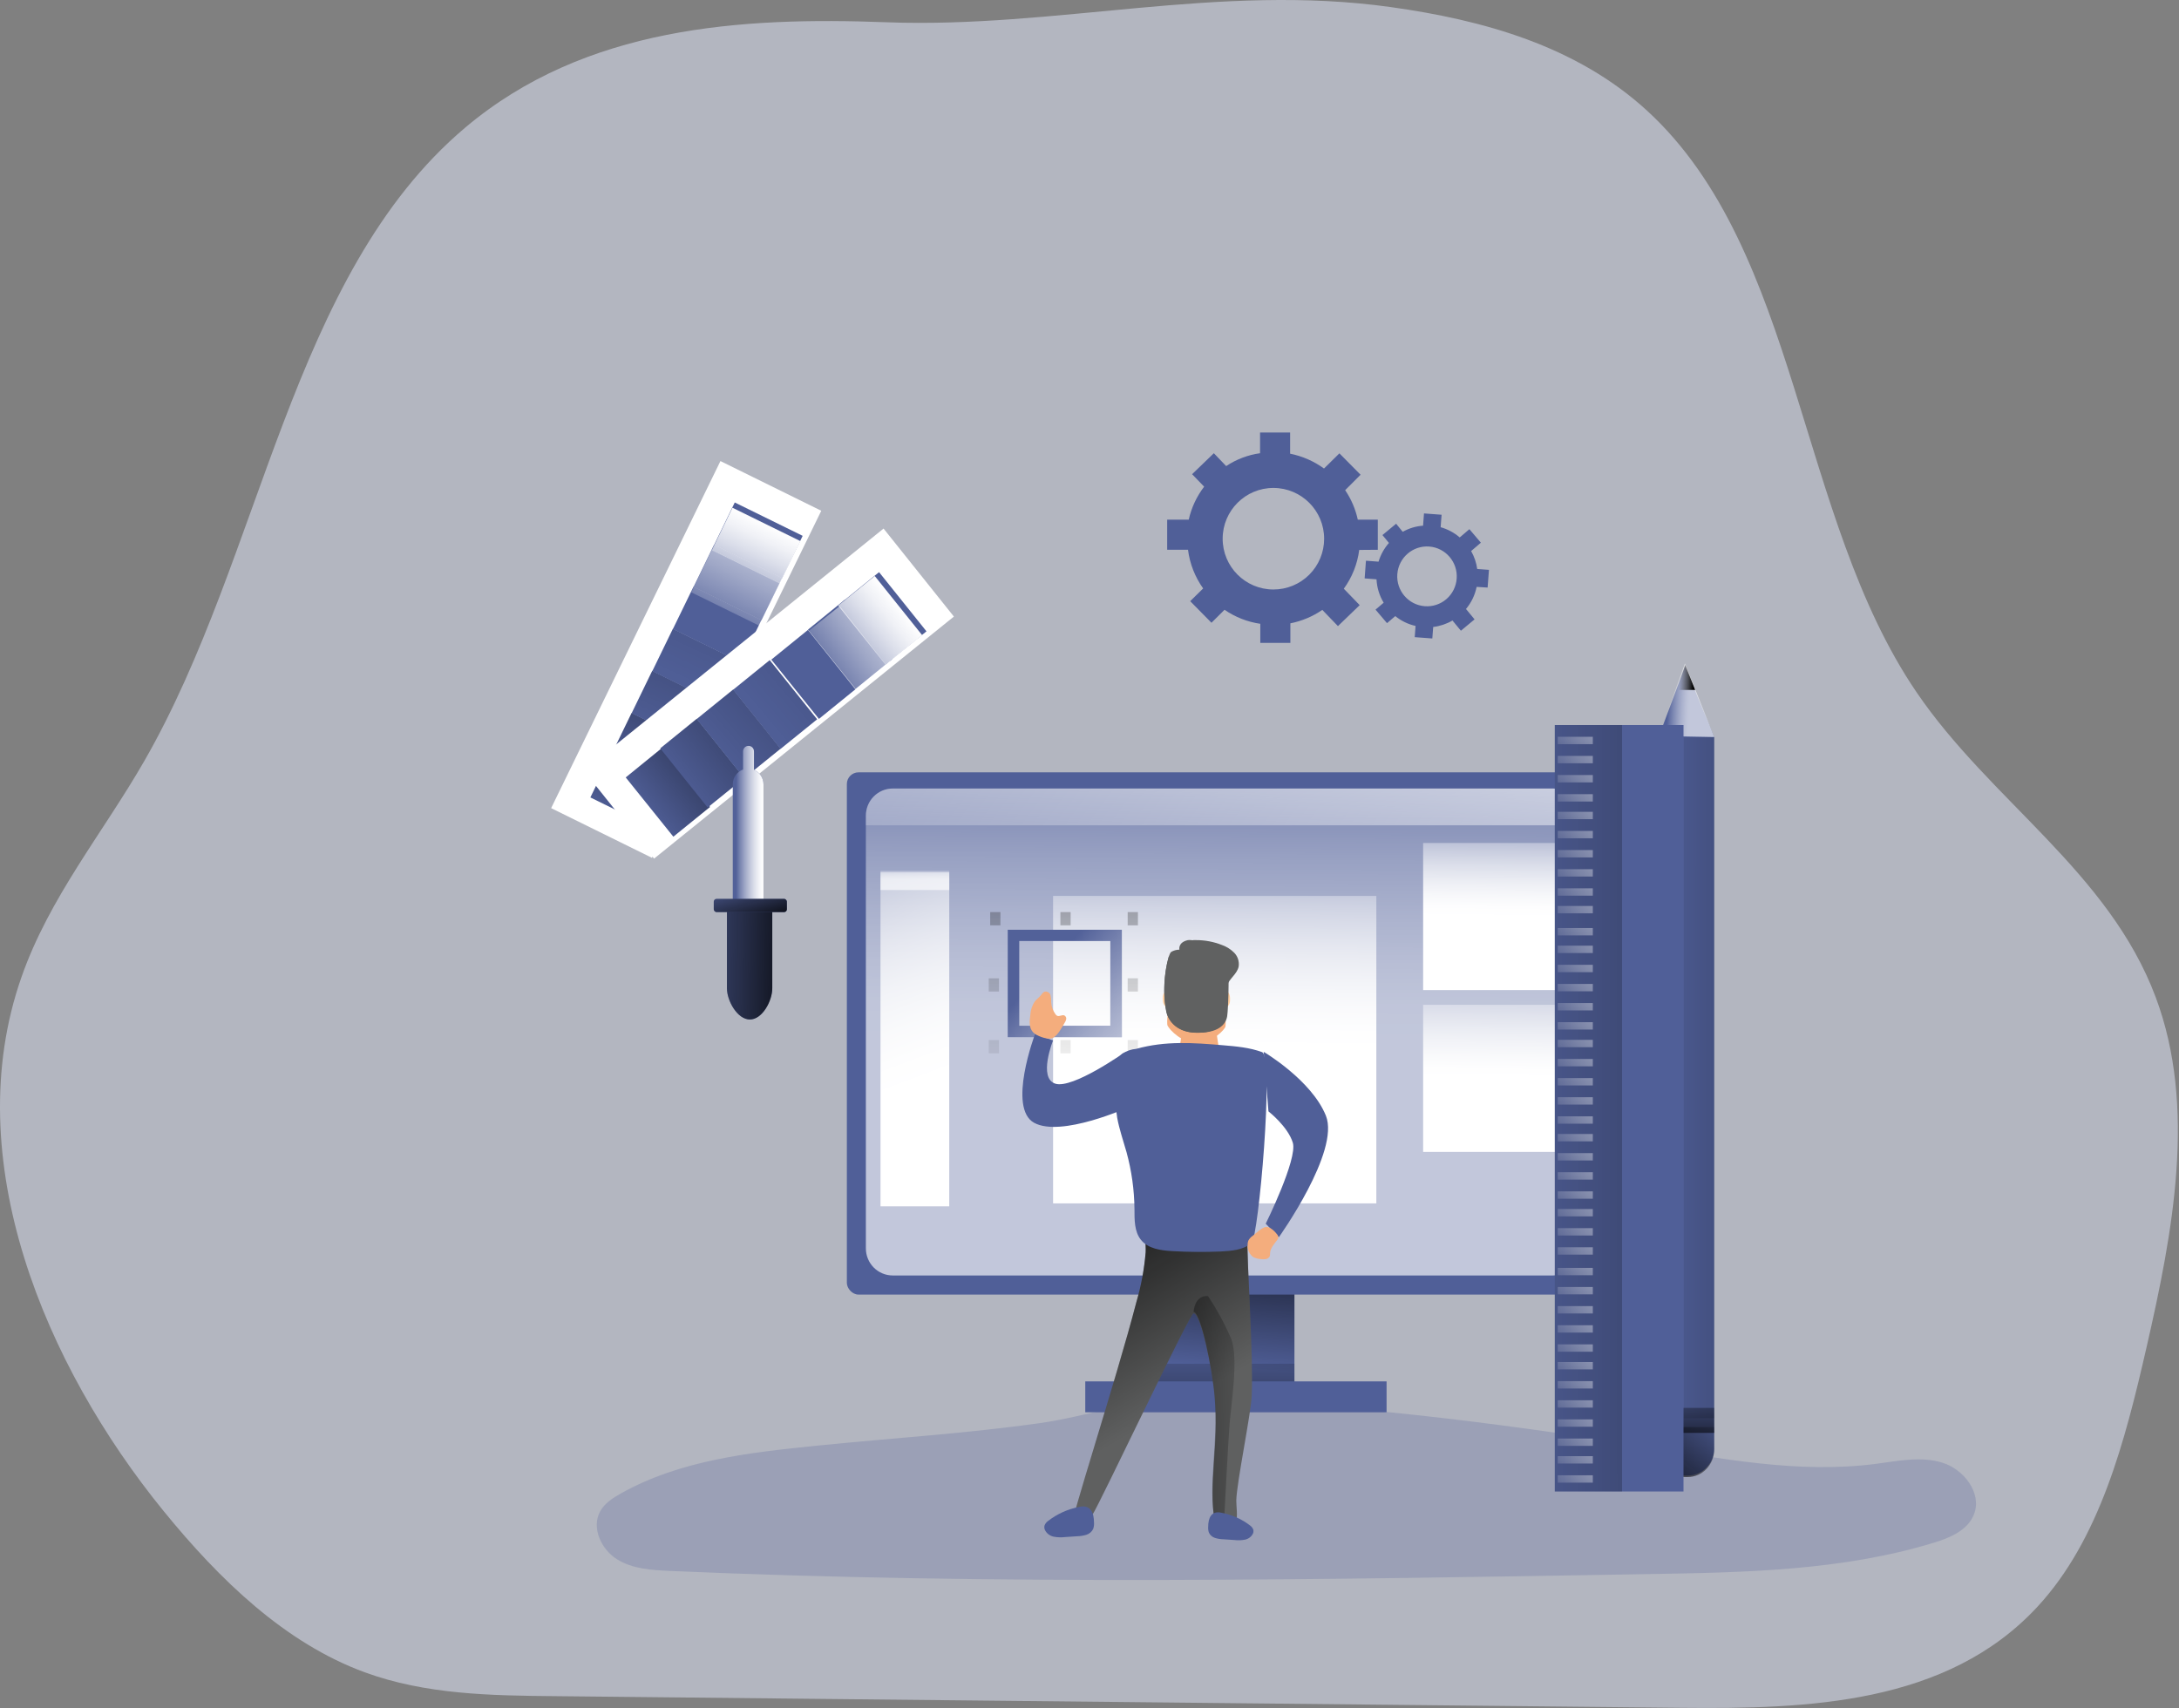 <svg width="1751" height="1373" viewBox="0 0 1751 1373" fill="none" xmlns="http://www.w3.org/2000/svg">
<rect x="0" y="0" width="1751" height="1373" fill="#808080" stroke="none"/>
<path opacity="0.5" d="M373.902 102.507C233.032 221.365 211.202 446.117 115.795 611.924C82.584 669.62 39.669 721.255 17.279 785.26C-34.124 931.762 36.622 1097.94 131.313 1214.3C176.466 1269.81 229.207 1320.67 293.019 1344.06C342.09 1362.06 394.706 1362.81 446.359 1363.27L1351.29 1372.64C1452.32 1373.68 1564.58 1369.96 1637.23 1291.43C1687.29 1237.36 1707.63 1158.39 1724.89 1083.01C1746.1 990.395 1765.32 889.811 1732.32 801.597C1694.63 700.669 1599.32 643.474 1540.11 556.385C1444.02 415.286 1446.23 201.873 1323.86 89.231C1266.73 36.659 1191.35 16.043 1117.9 5.734C979.427 -13.726 848.259 23.009 712.271 17.886C596.03 13.512 470.335 21.134 373.902 102.507Z" fill="#E7ECFF"/>
<path opacity="0.24" d="M657.483 1161.84C602.927 1167.36 546.698 1173.44 498.691 1200.45C492.265 1204.07 485.741 1208.34 482.196 1214.87C475.081 1227.99 483.156 1245.28 495.687 1253.17C508.218 1261.07 523.679 1261.97 538.426 1262.62C801.011 1274.14 1063.99 1269.62 1326.8 1265.12C1403.12 1263.82 1480.64 1262.32 1553.78 1240C1566.93 1236.01 1581.38 1230.01 1586.33 1216.94C1592.8 1199.85 1578.03 1180.91 1560.8 1175.59C1543.57 1170.26 1525.18 1174.24 1507.35 1176.56C1445.46 1184.63 1383.03 1172.29 1321.41 1162.42C1200.77 1143.13 1075.61 1127.43 953.427 1124.51C911.771 1123.54 876.197 1138.08 835.428 1143.83C776.564 1152.17 716.667 1155.84 657.483 1161.84Z" fill="#505F98"/>
<path d="M442.887 649.524L578.931 370.574L659.957 410.518L523.913 689.467L442.887 649.524Z" fill="white"/>
<path d="M474.417 640.926L490.993 606.832L545.567 633.652L528.99 667.746L474.417 640.926Z" fill="#505F98"/>
<path d="M474.417 640.926L490.993 606.832L545.567 633.652L528.99 667.746L474.417 640.926Z" fill="url(#paint0_linear_59_1029)"/>
<path d="M490.996 607.098L507.572 573.004L562.146 599.823L545.569 633.918L490.996 607.098Z" fill="#505F98"/>
<path d="M490.996 607.098L507.572 573.004L562.146 599.823L545.569 633.918L490.996 607.098Z" fill="url(#paint1_linear_59_1029)"/>
<path d="M507.553 573.259L524.129 539.164L578.703 565.984L562.126 600.078L507.553 573.259Z" fill="#505F98"/>
<path d="M507.553 573.259L524.129 539.164L578.703 565.984L562.126 600.078L507.553 573.259Z" fill="url(#paint2_linear_59_1029)"/>
<path d="M524.156 539.456L540.733 505.361L595.306 532.181L578.73 566.275L524.156 539.456Z" fill="#505F98"/>
<path d="M524.156 539.456L540.733 505.361L595.306 532.181L578.73 566.275L524.156 539.456Z" fill="url(#paint3_linear_59_1029)"/>
<path d="M540.724 505.594L557.301 471.499L611.874 498.319L595.297 532.413L540.724 505.594Z" fill="#505F98"/>
<path d="M557.303 471.791L573.88 437.696L628.453 464.516L611.876 498.61L557.303 471.791Z" fill="#505F98"/>
<path d="M573.86 437.951L590.437 403.857L645.01 430.676L628.433 464.771L573.86 437.951Z" fill="#505F98"/>
<path d="M555.438 476.033L572.015 441.938L626.588 468.758L610.011 502.852L555.438 476.033Z" fill="url(#paint4_linear_59_1029)"/>
<path d="M572.028 442.182L588.604 408.087L643.178 434.907L626.601 469.001L572.028 442.182Z" fill="url(#paint5_linear_59_1029)"/>
<rect x="924.992" y="1025.14" width="115.183" height="96.957" fill="#505F98"/>
<rect x="924.992" y="1025.14" width="115.183" height="96.957" fill="url(#paint6_linear_59_1029)"/>
<rect x="680.521" y="620.76" width="608.826" height="419.752" rx="9.37" fill="#505F98"/>
<path opacity="0.65" d="M1269.37 655.568V1003.34C1269.39 1009.11 1267.13 1014.65 1263.09 1018.74C1259.05 1022.83 1253.56 1025.14 1247.83 1025.14H717.338C711.613 1025.13 706.128 1022.82 702.089 1018.74C698.05 1014.65 695.788 1009.11 695.801 1003.34V655.568C695.788 649.799 698.05 644.261 702.089 640.173C706.128 636.084 711.613 633.78 717.338 633.767H1247.83C1253.56 633.774 1259.05 636.076 1263.09 640.166C1267.13 644.256 1269.39 649.797 1269.37 655.568V655.568Z" fill="url(#paint7_linear_59_1029)"/>
<rect x="872.102" y="1110.27" width="242.12" height="24.83" fill="#505F98"/>
<rect x="924.992" y="1096.09" width="115.183" height="14.189" fill="url(#paint8_linear_59_1029)"/>
<path fill-rule="evenodd" clip-rule="evenodd" d="M1107.17 417.673V441.881L1092.24 442.004C1090.79 453.268 1086.53 463.986 1079.86 473.175L1092.61 486.381L1075.14 503.23L1062.59 490.197C1054.85 495.499 1046.11 499.175 1036.92 501V516.709H1012.75V501.372C1002.44 499.871 992.603 496.014 984.014 490.098L973.518 500.529L956.413 483.185L966.834 472.952C960.273 463.761 956.089 453.086 954.655 441.881H937.921V417.673H955.249C957.397 408.039 961.621 398.991 967.626 391.16L957.947 381.125L975.424 364.277L985.326 374.609C993.513 369.163 1002.82 365.631 1012.56 364.277V347.626H1036.72V364.648C1046.55 366.609 1055.84 370.675 1063.95 376.566L1076.32 364.376L1093.33 381.571L1080.95 393.96C1085.81 401.15 1089.25 409.197 1091.1 417.673H1107.17ZM982.504 432.936C982.477 455.474 1000.71 473.767 1023.23 473.794C1034.05 473.827 1044.43 469.546 1052.09 461.898C1059.75 454.25 1064.05 443.864 1064.05 433.035C1064.07 410.497 1045.84 392.204 1023.32 392.176C1000.81 392.149 982.532 410.397 982.504 432.936Z" fill="#505F98"/>
<path fill-rule="evenodd" clip-rule="evenodd" d="M1196.5 458.008L1195.42 472.246L1186.59 471.704C1185.27 478.252 1182.33 484.36 1178.04 489.465L1184.93 497.816L1173.95 506.93L1167.18 498.727C1162.42 501.492 1157.15 503.26 1151.69 503.925L1150.98 513.162L1136.84 512.103L1137.52 503.087C1131.55 501.745 1125.97 499.04 1121.2 495.18L1114.58 500.846L1105.34 489.982L1111.89 484.415C1108.45 478.726 1106.47 472.268 1106.13 465.62L1096.59 464.881L1097.65 450.667L1107.77 451.431C1109.44 445.866 1112.29 440.732 1116.13 436.38L1110.91 430.049L1121.89 420.935L1127.2 427.438C1132.22 424.595 1137.81 422.911 1143.55 422.512L1144.29 412.658L1158.43 413.717L1157.67 423.743C1163.32 425.326 1168.55 428.125 1173.01 431.946L1180.78 425.32L1190 436.183L1182.16 442.908C1184.7 447.348 1186.37 452.242 1187.06 457.318L1196.5 458.008ZM1122.86 461.424C1121.85 474.658 1131.71 486.207 1144.88 487.223C1151.21 487.726 1157.49 485.668 1162.31 481.507C1167.13 477.345 1170.1 471.424 1170.56 465.053C1171.55 451.818 1161.68 440.28 1148.51 439.278C1135.35 438.276 1123.86 448.189 1122.86 461.424Z" fill="#505F98"/>
<path d="M1377.5 592.343V1164.45C1377.46 1176.31 1368.01 1185.91 1356.34 1185.95H1353.9C1342.25 1185.89 1332.83 1176.29 1332.83 1164.45V592.343L1354.07 535.628L1377.5 592.343Z" fill="#505F98"/>
<rect x="1352.82" y="592.383" width="24.682" height="547.452" fill="url(#paint9_linear_59_1029)"/>
<path opacity="0.65" d="M1377.5 592.383L1332.83 591.518L1346.6 553.605L1353.98 533.263L1362.08 553.605L1377.5 592.383V592.383Z" fill="url(#paint10_linear_59_1029)"/>
<path d="M1362.22 554.546H1346.94L1354.22 534.445L1362.22 554.546V554.546Z" fill="url(#paint11_linear_59_1029)"/>
<rect x="1330.48" y="1131.56" width="47.014" height="20.101" fill="url(#paint12_linear_59_1029)"/>
<path d="M1377.5 1146.93V1165.11C1377.46 1177.26 1368.01 1187.09 1356.34 1187.13H1353.9C1342.25 1187.07 1332.83 1177.23 1332.83 1165.11V1146.93H1377.5Z" fill="url(#paint13_linear_59_1029)"/>
<path d="M1269.37 655.657V663.327H695.801V655.657C695.788 649.865 698.05 644.304 702.089 640.199C706.129 636.094 711.615 633.78 717.34 633.767H1247.83C1253.55 633.774 1259.04 636.085 1263.09 640.192C1267.13 644.298 1269.39 649.863 1269.37 655.657V655.657Z" fill="url(#paint14_linear_59_1029)"/>
<rect x="707.554" y="701.164" width="55.241" height="268.405" fill="url(#paint15_linear_59_1029)"/>
<rect x="846.244" y="720.082" width="259.75" height="247.122" fill="url(#paint16_linear_59_1029)"/>
<rect x="906.187" y="835.958" width="8.227" height="10.642" fill="url(#paint17_linear_59_1029)"/>
<rect x="906.187" y="786.297" width="8.227" height="10.642" fill="url(#paint18_linear_59_1029)"/>
<rect x="794.529" y="835.958" width="8.227" height="10.642" fill="url(#paint19_linear_59_1029)"/>
<rect x="794.529" y="786.297" width="8.227" height="10.642" fill="url(#paint20_linear_59_1029)"/>
<rect x="906.187" y="733.088" width="8.227" height="10.642" fill="url(#paint21_linear_59_1029)"/>
<rect x="795.705" y="733.088" width="8.227" height="10.642" fill="url(#paint22_linear_59_1029)"/>
<rect x="852.121" y="733.088" width="8.227" height="10.642" fill="url(#paint23_linear_59_1029)"/>
<rect x="852.121" y="835.958" width="8.227" height="10.642" fill="url(#paint24_linear_59_1029)"/>
<path fill-rule="evenodd" clip-rule="evenodd" d="M809.809 833.593H901.485V747.277H809.809V833.593ZM892.251 824.467H819.043V756.33H892.251V824.467Z" fill="#505F98"/>
<path fill-rule="evenodd" clip-rule="evenodd" d="M809.809 833.593H901.485V747.277H809.809V833.593ZM892.251 824.467H819.043V756.33H892.251V824.467Z" fill="url(#paint25_linear_59_1029)"/>
<rect x="1143.6" y="677.516" width="117.534" height="118.24" fill="url(#paint26_linear_59_1029)"/>
<rect x="1143.6" y="807.58" width="117.534" height="118.24" fill="url(#paint27_linear_59_1029)"/>
<rect opacity="0.65" x="707.554" y="699.981" width="55.241" height="15.371" fill="url(#paint28_linear_59_1029)"/>
<path d="M469.083 619.373L710.012 424.828L766.521 495.565L525.593 690.11L469.083 619.373Z" fill="white"/>
<path d="M502.82 624.845L532.262 600.937L570.531 648.572L541.089 672.481L502.82 624.845Z" fill="#505F98"/>
<path d="M502.82 624.845L532.262 600.937L570.531 648.572L541.089 672.481L502.82 624.845Z" fill="url(#paint29_linear_59_1029)"/>
<path d="M530.56 601.474L559.96 577.674L598.056 625.242L568.655 649.042L530.56 601.474Z" fill="#505F98"/>
<path d="M530.56 601.474L559.96 577.674L598.056 625.242L568.655 649.042L530.56 601.474Z" fill="url(#paint30_linear_59_1029)"/>
<path d="M559.857 577.912L589.258 554.112L627.353 601.68L597.953 625.48L559.857 577.912Z" fill="#505F98"/>
<path d="M559.857 577.912L589.258 554.112L627.353 601.68L597.953 625.48L559.857 577.912Z" fill="url(#paint31_linear_59_1029)"/>
<path d="M589.135 554.365L618.536 530.565L656.631 578.133L627.231 601.933L589.135 554.365Z" fill="#505F98"/>
<path d="M589.135 554.365L618.536 530.565L656.631 578.133L627.231 601.933L589.135 554.365Z" fill="url(#paint32_linear_59_1029)"/>
<path d="M619.814 530.176L649.256 506.268L687.525 553.903L658.083 577.812L619.814 530.176Z" fill="#505F98"/>
<path d="M649.271 506.056L678.713 482.148L716.982 529.783L687.54 553.692L649.271 506.056Z" fill="#505F98"/>
<path d="M676.999 483.663L706.399 459.863L744.495 507.431L715.094 531.231L676.999 483.663Z" fill="#505F98"/>
<path d="M712.256 534.703L687.474 554.546L649.963 506.992L674.744 487.149L712.256 534.703V534.703Z" fill="url(#paint33_linear_59_1029)"/>
<path d="M673.525 486.732L702.926 462.932L741.022 510.501L711.621 534.301L673.525 486.732Z" fill="url(#paint34_linear_59_1029)"/>
<path d="M613.527 630.397V775.655H588.845V630.397C588.845 625.029 592.155 620.252 597.088 618.501V604C597.088 601.502 599.057 599.478 601.485 599.478C603.913 599.478 605.881 601.502 605.881 604V618.747C610.484 620.684 613.501 625.281 613.527 630.397V630.397Z" fill="#505F98"/>
<path d="M613.527 630.397V775.655H588.845V630.397C588.845 625.029 592.155 620.252 597.088 618.501V604C597.088 601.502 599.057 599.478 601.485 599.478C603.913 599.478 605.881 601.502 605.881 604V618.747C610.484 620.684 613.501 625.281 613.527 630.397V630.397Z" fill="url(#paint35_linear_59_1029)"/>
<rect x="573.566" y="722.447" width="58.767" height="10.642" rx="2.245" fill="#505F98"/>
<path d="M602.583 819.404V819.404C592.514 819.404 584.144 804.251 584.144 794.141V727.177H620.579V794.141C620.579 804.251 612.627 819.404 602.583 819.404Z" fill="#505F98"/>
<rect x="573.566" y="722.447" width="58.767" height="10.642" rx="2.245" fill="url(#paint36_linear_59_1029)"/>
<path d="M602.583 819.404V819.404C592.514 819.404 584.144 804.465 584.144 794.498V733.088H620.579V794.498C620.579 804.465 612.627 819.404 602.583 819.404Z" fill="url(#paint37_linear_59_1029)"/>
<path d="M837.596 890.348C836.805 886.134 836.306 880.168 837.825 879.758C841.029 878.85 837.596 890.348 837.596 890.348Z" fill="#28353D"/>
<path d="M1005.86 1121.52C1005.29 1136.41 993.821 1191.14 993.448 1206.05C993.448 1211.02 994.764 1218.64 993.175 1223.43C989.899 1233.58 978.284 1232.19 976.77 1226.21L976.2 1223.23C970.814 1194.24 979.476 1161.35 976.2 1123.5C974.239 1100.39 965.106 1055.84 959.125 1055.54C955.973 1055.54 884.024 1208.24 877.77 1217.65C874.692 1222.39 866.03 1221.64 861.836 1225.46C857.642 1229.29 896.781 1109.7 913.186 1046.51C917.012 1033.46 919.506 1020.07 920.631 1006.52C921.078 998.704 918.571 996.073 925.744 993.764C930.707 992.176 937.582 992.623 942.893 992.25C948.676 991.803 1002.46 991.704 1002.46 995.527C1001.94 1016.28 1007.25 1087.11 1005.86 1121.52Z" fill="#606161"/>
<path d="M1005.86 1121.52C1005.29 1136.41 993.821 1191.14 993.448 1206.05C993.448 1211.02 994.764 1218.64 993.175 1223.43C989.899 1233.58 978.284 1232.19 976.77 1226.21L976.2 1223.23C970.814 1194.24 979.476 1161.35 976.2 1123.5C974.239 1100.39 965.106 1055.84 959.125 1055.54C955.973 1055.54 884.024 1208.24 877.77 1217.65C874.692 1222.39 866.03 1221.64 861.836 1225.46C857.642 1229.29 896.781 1109.7 913.186 1046.51C917.012 1033.46 919.506 1020.07 920.631 1006.52C921.078 998.704 918.571 996.073 925.744 993.764C930.707 992.176 937.582 992.623 942.893 992.25C948.676 991.803 1002.46 991.704 1002.46 995.527C1001.94 1016.28 1007.25 1087.11 1005.86 1121.52Z" fill="url(#paint38_linear_59_1029)"/>
<path d="M942.348 804.208C941.895 799.495 939.684 796.938 937.523 796.938C935.362 796.938 934.031 799.445 934.483 804.208C934.585 807.724 937.221 810.651 940.714 811.127C942.9 811.127 942.825 808.921 942.348 804.208Z" fill="#FFCD9C"/>
<path d="M980.395 804.221C980.689 799.5 982.846 796.938 985.077 796.938C987.307 796.938 988.753 799.45 988.41 804.221C988.379 807.785 985.742 810.757 982.282 811.127C980.076 811.127 980.052 808.942 980.395 804.221Z" fill="#FFCD9C"/>
<path d="M984.769 824.928C984.465 827.418 973.994 838.323 962.078 838.323C950.162 838.323 940.325 828.364 938.246 824.38C936.167 820.397 944.534 769.159 949.376 764.876C954.219 760.594 973.842 763.407 975.49 765.673C979.445 771.026 986.062 814.994 984.769 824.928Z" fill="#F4AD7D"/>
<path d="M979.844 786.269C978.224 787.052 971.863 770.738 970.529 767.999C969.195 765.259 969.409 762.447 971.029 761.664C972.649 760.881 975.031 762.496 976.365 765.211C977.699 767.925 981.44 785.511 979.844 786.269Z" fill="#FFCD9C"/>
<path d="M944.173 785.099C942.493 784.524 946.941 767.589 947.912 764.663C948.882 761.736 951.059 759.81 952.644 760.385C954.23 760.961 954.893 763.812 953.922 766.764C952.952 769.715 945.758 785.674 944.173 785.099Z" fill="#FFCD9C"/>
<path d="M950.841 822.951H976.402L980.233 847.335C966.308 854.882 958.189 854.049 947.323 845.669L950.841 822.951Z" fill="#F4AD7D"/>
<path d="M961.427 827.834C961.427 827.385 962.491 827.006 963.778 827.006C965.065 827.006 966.129 827.385 966.129 827.834C966.129 828.283 965.093 828.354 963.778 828.354C962.463 828.354 961.427 828.307 961.427 827.834Z" fill="#F4AD7D"/>
<path d="M986.132 816.812C987.099 811.002 988.678 769.398 984.807 763.891C980.937 758.385 957.766 754.823 954.252 755.682C946.384 757.601 947.759 763.26 947.759 763.26C945.42 763.295 943.131 763.93 941.113 765.104C938.414 766.923 932.735 793.143 937.268 812.972C939.305 821.889 947.326 829.644 961.178 830.023C978.238 830.478 984.96 824.011 986.132 816.812Z" fill="#606161"/>
<path d="M954.348 757.638C956.179 756.084 958.551 755.35 960.924 755.603C968.127 755.564 975.273 756.902 981.989 759.546C985.713 760.86 989.094 763.016 991.878 765.851C994.682 768.765 995.973 772.849 995.364 776.877C994.128 782.805 987.947 786.472 985.92 792.174C984.288 796.745 985.45 801.166 985.5 805.762C985.532 809.478 985.268 813.191 984.708 816.864C983.571 824.022 977.069 830.452 960.38 830.025C946.93 829.649 939.142 821.938 937.165 813.071C934.487 798.355 935.189 783.21 939.217 768.815C946.465 770.51 953.882 771.353 961.32 771.326C969.207 771.393 977.071 770.465 984.733 768.564C986.044 776.249 986.019 791.646 985.598 803.15" fill="#606161"/>
<path d="M913.088 842.998C909.055 843.338 905.169 844.689 901.783 846.931C895.984 851.531 895.543 860.115 895.641 867.585C895.442 877.935 896.155 888.282 897.77 898.504C899.507 907.879 902.664 916.882 905.258 926.059C909.346 940.992 911.493 956.4 911.644 971.894C911.644 980.403 911.498 989.753 916.759 996.407C922.509 1003.63 932.688 1005.04 941.84 1005.56C954.834 1006.33 967.876 1006.42 980.87 1005.88C989.581 1005.48 998.855 1004.62 1005.76 999.226C1011.26 994.922 1024.16 849.305 1014.15 845.62C1004.14 841.934 993.374 840.994 982.754 840.104C958.945 838.075 936.53 836.468 913.088 842.998Z" fill="#505F98"/>
<path d="M988.046 1144.91C986.769 1161.42 983.725 1221.42 983.725 1221.42L975.967 1221.15C970.64 1192.32 979.208 1159.62 975.967 1121.98C974.028 1099 964.993 1054.7 959.077 1054.4C960.844 1039.59 970.787 1041.81 970.787 1041.81C978.018 1052.68 984.255 1064.19 989.42 1076.19C995.337 1091.79 989.347 1128.32 988.046 1144.91Z" fill="url(#paint39_linear_59_1029)"/>
<path d="M841.985 1222.63C840.774 1223.53 839.854 1224.77 839.34 1226.18C839.065 1227.34 839.176 1228.56 839.658 1229.66C841.028 1232.45 843.625 1234.45 846.687 1235.08C849.713 1235.66 852.812 1235.76 855.871 1235.39L865.668 1234.74C868.16 1234.68 870.633 1234.28 873.015 1233.55C875.399 1232.8 877.368 1231.11 878.452 1228.88C879.029 1227.23 879.254 1225.49 879.113 1223.75C879.113 1215.7 876.272 1209.16 867.406 1211.13C858.12 1212.87 849.396 1216.81 841.985 1222.63V1222.63Z" fill="#505F98"/>
<path d="M1004.7 1226.22C1005.81 1227.05 1006.66 1228.17 1007.13 1229.46C1007.38 1230.5 1007.28 1231.6 1006.85 1232.59C1005.6 1235.12 1003.22 1236.93 1000.41 1237.48C997.639 1238.02 994.801 1238.12 992 1237.78L983.106 1237.18C980.843 1237.13 978.599 1236.77 976.435 1236.12C974.254 1235.45 972.458 1233.91 971.477 1231.89C970.951 1230.4 970.742 1228.82 970.864 1227.25C970.864 1219.98 973.419 1213.99 981.572 1215.85C990.024 1217.42 997.961 1220.98 1004.7 1226.22V1226.22Z" fill="#505F98"/>
<path d="M1015.49 845.417C1015.49 845.417 1053.92 868.076 1065.46 896.72C1077 925.364 1027.66 994.4 1027.66 994.4L1017.11 983.538C1017.11 983.538 1042.86 931.447 1038.88 918.418C1034.89 905.389 1019.3 893.247 1019.3 893.247L1015.49 845.417Z" fill="#505F98"/>
<path d="M906.187 890.181C906.187 890.181 852.759 914.279 831.048 902.454C809.337 890.629 831.689 831.228 831.689 831.228L846.229 836.197C846.229 836.197 834.079 866.481 847.978 870.977C861.877 875.474 903.525 845.935 903.525 845.935L906.187 890.181Z" fill="#505F98"/>
<path d="M1006.77 993.189C1005.24 994.194 1003.99 995.544 1003.15 997.116C1002.65 998.449 1002.46 999.872 1002.62 1001.28C1002.52 1004.7 1004.07 1007.97 1006.82 1010.2C1008.76 1011.25 1010.93 1011.85 1013.16 1011.97C1014.52 1012.19 1015.92 1012.19 1017.29 1011.97C1018.68 1011.72 1019.85 1010.82 1020.38 1009.59C1020.56 1008.8 1020.64 1008.01 1020.61 1007.21C1020.79 1003.28 1023.72 1000.07 1026.16 996.854C1026.74 996.233 1027.12 995.463 1027.25 994.64C1027.23 993.73 1026.89 992.85 1026.28 992.142C1024.64 989.905 1020.56 985.787 1017.29 986.144C1014.02 986.501 1009.31 991.237 1006.77 993.189Z" fill="#F4AD7D"/>
<path d="M855.399 822.283C856.095 821.309 856.57 820.207 856.793 819.046C856.97 817.846 856.34 816.669 855.218 816.107C853.438 815.439 851.322 817.194 849.567 816.452C848.973 816.134 848.475 815.675 848.122 815.118C846.05 812.245 844.861 808.872 844.69 805.384C844.791 803.526 844.617 801.662 844.173 799.85C843.652 797.986 841.792 796.76 839.786 796.96C838.135 797.33 837.206 798.936 836.174 800.221C835.141 801.506 833.077 803.037 831.735 804.643C829.444 807.943 828.133 811.778 827.941 815.736C827.219 820.677 826.754 826.335 830.367 829.892C833.154 832.635 841.645 835.871 845.541 834.413C849.851 832.783 853.231 825.841 855.399 822.283Z" fill="#F4AD7D"/>
<rect x="1249.39" y="582.73" width="103.43" height="616.031" fill="#505F98"/>
<rect x="1249.39" y="582.73" width="54.066" height="616.031" fill="url(#paint40_linear_59_1029)"/>
<rect opacity="0.65" x="1251.74" y="592.19" width="28.208" height="5.912" fill="url(#paint41_linear_59_1029)"/>
<rect opacity="0.65" x="1251.74" y="607.561" width="28.208" height="5.912" fill="url(#paint42_linear_59_1029)"/>
<rect opacity="0.65" x="1251.74" y="622.933" width="28.208" height="5.912" fill="url(#paint43_linear_59_1029)"/>
<rect opacity="0.65" x="1251.74" y="638.304" width="28.208" height="5.912" fill="url(#paint44_linear_59_1029)"/>
<rect opacity="0.65" x="1251.74" y="652.492" width="28.208" height="5.912" fill="url(#paint45_linear_59_1029)"/>
<rect opacity="0.65" x="1251.74" y="667.863" width="28.208" height="5.912" fill="url(#paint46_linear_59_1029)"/>
<rect opacity="0.65" x="1251.74" y="683.234" width="28.208" height="5.912" fill="url(#paint47_linear_59_1029)"/>
<rect opacity="0.65" x="1251.74" y="698.605" width="28.208" height="5.912" fill="url(#paint48_linear_59_1029)"/>
<rect opacity="0.65" x="1251.74" y="713.977" width="28.208" height="5.912" fill="url(#paint49_linear_59_1029)"/>
<rect opacity="0.65" x="1251.74" y="728.166" width="28.208" height="5.912" fill="url(#paint50_linear_59_1029)"/>
<rect opacity="0.65" x="1251.74" y="745.902" width="28.208" height="5.912" fill="url(#paint51_linear_59_1029)"/>
<rect opacity="0.65" x="1251.74" y="760.091" width="28.208" height="5.912" fill="url(#paint52_linear_59_1029)"/>
<rect opacity="0.65" x="1251.74" y="775.462" width="28.208" height="5.912" fill="url(#paint53_linear_59_1029)"/>
<rect opacity="0.65" x="1251.74" y="790.833" width="28.208" height="5.912" fill="url(#paint54_linear_59_1029)"/>
<rect opacity="0.65" x="1251.74" y="806.205" width="28.208" height="5.912" fill="url(#paint55_linear_59_1029)"/>
<rect opacity="0.65" x="1251.74" y="821.575" width="28.208" height="5.912" fill="url(#paint56_linear_59_1029)"/>
<rect opacity="0.65" x="1251.74" y="835.765" width="28.208" height="5.912" fill="url(#paint57_linear_59_1029)"/>
<rect opacity="0.65" x="1251.74" y="851.136" width="28.208" height="5.912" fill="url(#paint58_linear_59_1029)"/>
<rect opacity="0.65" x="1251.74" y="866.507" width="28.208" height="5.912" fill="url(#paint59_linear_59_1029)"/>
<rect opacity="0.65" x="1251.74" y="881.878" width="28.208" height="5.912" fill="url(#paint60_linear_59_1029)"/>
<rect opacity="0.65" x="1251.74" y="897.249" width="28.208" height="5.912" fill="url(#paint61_linear_59_1029)"/>
<rect opacity="0.65" x="1251.74" y="911.438" width="28.208" height="5.912" fill="url(#paint62_linear_59_1029)"/>
<rect opacity="0.65" x="1251.74" y="926.809" width="28.208" height="5.912" fill="url(#paint63_linear_59_1029)"/>
<rect opacity="0.65" x="1251.74" y="942.181" width="28.208" height="5.912" fill="url(#paint64_linear_59_1029)"/>
<rect opacity="0.65" x="1251.74" y="957.552" width="28.208" height="5.912" fill="url(#paint65_linear_59_1029)"/>
<rect opacity="0.65" x="1251.74" y="971.741" width="28.208" height="5.912" fill="url(#paint66_linear_59_1029)"/>
<rect opacity="0.65" x="1251.74" y="987.112" width="28.208" height="5.912" fill="url(#paint67_linear_59_1029)"/>
<rect opacity="0.65" x="1251.74" y="1002.48" width="28.208" height="5.912" fill="url(#paint68_linear_59_1029)"/>
<rect opacity="0.65" x="1251.74" y="1019.04" width="28.208" height="5.912" fill="url(#paint69_linear_59_1029)"/>
<rect opacity="0.65" x="1251.74" y="1034.41" width="28.208" height="5.912" fill="url(#paint70_linear_59_1029)"/>
<rect opacity="0.65" x="1251.74" y="1049.78" width="28.208" height="5.912" fill="url(#paint71_linear_59_1029)"/>
<rect opacity="0.65" x="1251.74" y="1065.15" width="28.208" height="5.912" fill="url(#paint72_linear_59_1029)"/>
<rect opacity="0.65" x="1251.74" y="1080.52" width="28.208" height="5.912" fill="url(#paint73_linear_59_1029)"/>
<rect opacity="0.65" x="1251.74" y="1094.71" width="28.208" height="5.912" fill="url(#paint74_linear_59_1029)"/>
<rect opacity="0.65" x="1251.74" y="1110.08" width="28.208" height="5.912" fill="url(#paint75_linear_59_1029)"/>
<rect opacity="0.65" x="1251.74" y="1125.45" width="28.208" height="5.912" fill="url(#paint76_linear_59_1029)"/>
<rect opacity="0.65" x="1251.74" y="1140.82" width="28.208" height="5.912" fill="url(#paint77_linear_59_1029)"/>
<rect opacity="0.65" x="1251.74" y="1156.2" width="28.208" height="5.912" fill="url(#paint78_linear_59_1029)"/>
<rect opacity="0.65" x="1251.74" y="1170.38" width="28.208" height="5.912" fill="url(#paint79_linear_59_1029)"/>
<rect opacity="0.65" x="1251.74" y="1185.75" width="28.208" height="5.912" fill="url(#paint80_linear_59_1029)"/>
<defs>
<linearGradient id="paint0_linear_59_1029" x1="620.279" y1="720.278" x2="697.148" y2="568.674" gradientUnits="userSpaceOnUse">
<stop stop-color="#010101" stop-opacity="0.01"/>
<stop offset="0.95" stop-color="#010101"/>
</linearGradient>
<linearGradient id="paint1_linear_59_1029" x1="685.067" y1="715.784" x2="795.286" y2="501.669" gradientUnits="userSpaceOnUse">
<stop stop-color="#010101" stop-opacity="0.01"/>
<stop offset="0.95" stop-color="#010101"/>
</linearGradient>
<linearGradient id="paint2_linear_59_1029" x1="825.989" y1="726.103" x2="989.125" y2="360.196" gradientUnits="userSpaceOnUse">
<stop stop-color="#010101" stop-opacity="0.01"/>
<stop offset="0.95" stop-color="#010101"/>
</linearGradient>
<linearGradient id="paint3_linear_59_1029" x1="976.133" y1="745.602" x2="1219.5" y2="217.822" gradientUnits="userSpaceOnUse">
<stop stop-color="#010101" stop-opacity="0.01"/>
<stop offset="0.36" stop-color="#010101" stop-opacity="0.36"/>
<stop offset="0.95" stop-color="#010101"/>
</linearGradient>
<linearGradient id="paint4_linear_59_1029" x1="801.536" y1="621.428" x2="940.638" y2="336.495" gradientUnits="userSpaceOnUse">
<stop stop-color="white" stop-opacity="0.01"/>
<stop offset="0.07" stop-color="white" stop-opacity="0.22"/>
<stop offset="0.16" stop-color="white" stop-opacity="0.45"/>
<stop offset="0.25" stop-color="white" stop-opacity="0.65"/>
<stop offset="0.33" stop-color="white" stop-opacity="0.8"/>
<stop offset="0.4" stop-color="white" stop-opacity="0.91"/>
<stop offset="0.46" stop-color="white" stop-opacity="0.98"/>
<stop offset="0.51" stop-color="white"/>
</linearGradient>
<linearGradient id="paint5_linear_59_1029" x1="709.834" y1="558.618" x2="786.062" y2="398.336" gradientUnits="userSpaceOnUse">
<stop stop-color="white" stop-opacity="0.01"/>
<stop offset="0.07" stop-color="white" stop-opacity="0.22"/>
<stop offset="0.16" stop-color="white" stop-opacity="0.45"/>
<stop offset="0.25" stop-color="white" stop-opacity="0.65"/>
<stop offset="0.33" stop-color="white" stop-opacity="0.8"/>
<stop offset="0.4" stop-color="white" stop-opacity="0.91"/>
<stop offset="0.46" stop-color="white" stop-opacity="0.98"/>
<stop offset="0.51" stop-color="white"/>
</linearGradient>
<linearGradient id="paint6_linear_59_1029" x1="1068.44" y1="1105.93" x2="1080.85" y2="956.084" gradientUnits="userSpaceOnUse">
<stop stop-color="#010101" stop-opacity="0.01"/>
<stop offset="0.95" stop-color="#010101"/>
</linearGradient>
<linearGradient id="paint7_linear_59_1029" x1="596.62" y1="558.704" x2="593.388" y2="1090.26" gradientUnits="userSpaceOnUse">
<stop stop-color="white" stop-opacity="0.01"/>
<stop offset="0.07" stop-color="white" stop-opacity="0.22"/>
<stop offset="0.16" stop-color="white" stop-opacity="0.45"/>
<stop offset="0.25" stop-color="white" stop-opacity="0.65"/>
<stop offset="0.33" stop-color="white" stop-opacity="0.8"/>
<stop offset="0.4" stop-color="white" stop-opacity="0.91"/>
<stop offset="0.46" stop-color="white" stop-opacity="0.98"/>
<stop offset="0.51" stop-color="white"/>
</linearGradient>
<linearGradient id="paint8_linear_59_1029" x1="298.697" y1="1076.07" x2="298.816" y2="1244.25" gradientUnits="userSpaceOnUse">
<stop stop-color="#010101" stop-opacity="0.01"/>
<stop offset="0.95" stop-color="#010101"/>
</linearGradient>
<linearGradient id="paint9_linear_59_1029" x1="1328.16" y1="4851.5" x2="1687.79" y2="4851.56" gradientUnits="userSpaceOnUse">
<stop stop-color="#010101" stop-opacity="0.01"/>
<stop offset="0.95" stop-color="#010101"/>
</linearGradient>
<linearGradient id="paint10_linear_59_1029" x1="1339.2" y1="585.701" x2="1374.83" y2="587.241" gradientUnits="userSpaceOnUse">
<stop stop-color="white" stop-opacity="0.01"/>
<stop offset="0.07" stop-color="white" stop-opacity="0.22"/>
<stop offset="0.16" stop-color="white" stop-opacity="0.45"/>
<stop offset="0.25" stop-color="white" stop-opacity="0.65"/>
<stop offset="0.33" stop-color="white" stop-opacity="0.8"/>
<stop offset="0.4" stop-color="white" stop-opacity="0.91"/>
<stop offset="0.46" stop-color="white" stop-opacity="0.98"/>
<stop offset="0.51" stop-color="white"/>
</linearGradient>
<linearGradient id="paint11_linear_59_1029" x1="1349.13" y1="552.407" x2="1361.29" y2="552.93" gradientUnits="userSpaceOnUse">
<stop stop-color="#010101" stop-opacity="0.01"/>
<stop offset="0.95" stop-color="#010101"/>
</linearGradient>
<linearGradient id="paint12_linear_59_1029" x1="1259.12" y1="1108.87" x2="1259.49" y2="1189.28" gradientUnits="userSpaceOnUse">
<stop stop-color="#010101" stop-opacity="0.01"/>
<stop offset="0.95" stop-color="#010101"/>
</linearGradient>
<linearGradient id="paint13_linear_59_1029" x1="1339.93" y1="1097.6" x2="1270.86" y2="1182.61" gradientUnits="userSpaceOnUse">
<stop stop-color="#010101" stop-opacity="0.01"/>
<stop offset="0.95" stop-color="#010101"/>
</linearGradient>
<linearGradient id="paint14_linear_59_1029" x1="1652.24" y1="775.615" x2="1692.92" y2="294.292" gradientUnits="userSpaceOnUse">
<stop stop-color="white" stop-opacity="0.01"/>
<stop offset="0.07" stop-color="white" stop-opacity="0.22"/>
<stop offset="0.16" stop-color="white" stop-opacity="0.45"/>
<stop offset="0.25" stop-color="white" stop-opacity="0.65"/>
<stop offset="0.33" stop-color="white" stop-opacity="0.8"/>
<stop offset="0.4" stop-color="white" stop-opacity="0.91"/>
<stop offset="0.46" stop-color="white" stop-opacity="0.98"/>
<stop offset="0.51" stop-color="white"/>
</linearGradient>
<linearGradient id="paint15_linear_59_1029" x1="681.044" y1="645.437" x2="845.046" y2="1080.16" gradientUnits="userSpaceOnUse">
<stop stop-color="white" stop-opacity="0.01"/>
<stop offset="0.07" stop-color="white" stop-opacity="0.22"/>
<stop offset="0.16" stop-color="white" stop-opacity="0.45"/>
<stop offset="0.25" stop-color="white" stop-opacity="0.65"/>
<stop offset="0.33" stop-color="white" stop-opacity="0.8"/>
<stop offset="0.4" stop-color="white" stop-opacity="0.91"/>
<stop offset="0.46" stop-color="white" stop-opacity="0.98"/>
<stop offset="0.51" stop-color="white"/>
</linearGradient>
<linearGradient id="paint16_linear_59_1029" x1="802.643" y1="672.774" x2="798.685" y2="1007.05" gradientUnits="userSpaceOnUse">
<stop stop-color="white" stop-opacity="0.01"/>
<stop offset="0.07" stop-color="white" stop-opacity="0.22"/>
<stop offset="0.16" stop-color="white" stop-opacity="0.45"/>
<stop offset="0.25" stop-color="white" stop-opacity="0.65"/>
<stop offset="0.33" stop-color="white" stop-opacity="0.8"/>
<stop offset="0.4" stop-color="white" stop-opacity="0.91"/>
<stop offset="0.46" stop-color="white" stop-opacity="0.98"/>
<stop offset="0.51" stop-color="white"/>
</linearGradient>
<linearGradient id="paint17_linear_59_1029" x1="1173.6" y1="899.457" x2="1196.44" y2="216.135" gradientUnits="userSpaceOnUse">
<stop stop-color="#010101" stop-opacity="0.01"/>
<stop offset="0.95" stop-color="#010101"/>
</linearGradient>
<linearGradient id="paint18_linear_59_1029" x1="1172.6" y1="899.86" x2="1195.44" y2="216.538" gradientUnits="userSpaceOnUse">
<stop stop-color="#010101" stop-opacity="0.01"/>
<stop offset="0.95" stop-color="#010101"/>
</linearGradient>
<linearGradient id="paint19_linear_59_1029" x1="1061.98" y1="896.678" x2="1084.86" y2="213.357" gradientUnits="userSpaceOnUse">
<stop stop-color="#010101" stop-opacity="0.01"/>
<stop offset="0.95" stop-color="#010101"/>
</linearGradient>
<linearGradient id="paint20_linear_59_1029" x1="1060.98" y1="897.081" x2="1083.85" y2="213.76" gradientUnits="userSpaceOnUse">
<stop stop-color="#010101" stop-opacity="0.01"/>
<stop offset="0.95" stop-color="#010101"/>
</linearGradient>
<linearGradient id="paint21_linear_59_1029" x1="1171.5" y1="901.634" x2="1194.37" y2="218.313" gradientUnits="userSpaceOnUse">
<stop stop-color="#010101" stop-opacity="0.01"/>
<stop offset="0.95" stop-color="#010101"/>
</linearGradient>
<linearGradient id="paint22_linear_59_1029" x1="1061.05" y1="898.904" x2="1083.89" y2="215.582" gradientUnits="userSpaceOnUse">
<stop stop-color="#010101" stop-opacity="0.01"/>
<stop offset="0.95" stop-color="#010101"/>
</linearGradient>
<linearGradient id="paint23_linear_59_1029" x1="1117.42" y1="900.275" x2="1140.29" y2="216.979" gradientUnits="userSpaceOnUse">
<stop stop-color="#010101" stop-opacity="0.01"/>
<stop offset="0.95" stop-color="#010101"/>
</linearGradient>
<linearGradient id="paint24_linear_59_1029" x1="1119.55" y1="897.257" x2="1142.43" y2="213.936" gradientUnits="userSpaceOnUse">
<stop stop-color="#010101" stop-opacity="0.01"/>
<stop offset="0.95" stop-color="#010101"/>
</linearGradient>
<linearGradient id="paint25_linear_59_1029" x1="714.251" y1="914.468" x2="988.709" y2="1168.86" gradientUnits="userSpaceOnUse">
<stop stop-color="white" stop-opacity="0.01"/>
<stop offset="0.07" stop-color="white" stop-opacity="0.22"/>
<stop offset="0.16" stop-color="white" stop-opacity="0.45"/>
<stop offset="0.25" stop-color="white" stop-opacity="0.65"/>
<stop offset="0.33" stop-color="white" stop-opacity="0.8"/>
<stop offset="0.4" stop-color="white" stop-opacity="0.91"/>
<stop offset="0.46" stop-color="white" stop-opacity="0.98"/>
<stop offset="0.51" stop-color="white"/>
</linearGradient>
<linearGradient id="paint26_linear_59_1029" x1="1124" y1="654.889" x2="1121.88" y2="814.704" gradientUnits="userSpaceOnUse">
<stop stop-color="white" stop-opacity="0.01"/>
<stop offset="0.07" stop-color="white" stop-opacity="0.22"/>
<stop offset="0.16" stop-color="white" stop-opacity="0.45"/>
<stop offset="0.25" stop-color="white" stop-opacity="0.65"/>
<stop offset="0.33" stop-color="white" stop-opacity="0.8"/>
<stop offset="0.4" stop-color="white" stop-opacity="0.91"/>
<stop offset="0.46" stop-color="white" stop-opacity="0.98"/>
<stop offset="0.51" stop-color="white"/>
</linearGradient>
<linearGradient id="paint27_linear_59_1029" x1="1124" y1="784.953" x2="1121.88" y2="944.769" gradientUnits="userSpaceOnUse">
<stop stop-color="white" stop-opacity="0.01"/>
<stop offset="0.07" stop-color="white" stop-opacity="0.22"/>
<stop offset="0.16" stop-color="white" stop-opacity="0.45"/>
<stop offset="0.25" stop-color="white" stop-opacity="0.65"/>
<stop offset="0.33" stop-color="white" stop-opacity="0.8"/>
<stop offset="0.4" stop-color="white" stop-opacity="0.91"/>
<stop offset="0.46" stop-color="white" stop-opacity="0.98"/>
<stop offset="0.51" stop-color="white"/>
</linearGradient>
<linearGradient id="paint28_linear_59_1029" x1="696.664" y1="696.767" x2="696.643" y2="718.287" gradientUnits="userSpaceOnUse">
<stop stop-color="white" stop-opacity="0.01"/>
<stop offset="0.07" stop-color="white" stop-opacity="0.22"/>
<stop offset="0.16" stop-color="white" stop-opacity="0.45"/>
<stop offset="0.25" stop-color="white" stop-opacity="0.65"/>
<stop offset="0.33" stop-color="white" stop-opacity="0.8"/>
<stop offset="0.4" stop-color="white" stop-opacity="0.91"/>
<stop offset="0.46" stop-color="white" stop-opacity="0.98"/>
<stop offset="0.51" stop-color="white"/>
</linearGradient>
<linearGradient id="paint29_linear_59_1029" x1="601.879" y1="759.162" x2="735.788" y2="654.306" gradientUnits="userSpaceOnUse">
<stop stop-color="#010101" stop-opacity="0.01"/>
<stop offset="0.95" stop-color="#010101"/>
</linearGradient>
<linearGradient id="paint30_linear_59_1029" x1="660.416" y1="782.735" x2="850.79" y2="636.024" gradientUnits="userSpaceOnUse">
<stop stop-color="#010101" stop-opacity="0.01"/>
<stop offset="0.95" stop-color="#010101"/>
</linearGradient>
<linearGradient id="paint31_linear_59_1029" x1="783.676" y1="852.217" x2="1086.28" y2="590.871" gradientUnits="userSpaceOnUse">
<stop stop-color="#010101" stop-opacity="0.01"/>
<stop offset="0.95" stop-color="#010101"/>
</linearGradient>
<linearGradient id="paint32_linear_59_1029" x1="911.417" y1="933.937" x2="1355.13" y2="560.369" gradientUnits="userSpaceOnUse">
<stop stop-color="#010101" stop-opacity="0.01"/>
<stop offset="0.36" stop-color="#010101" stop-opacity="0.36"/>
<stop offset="0.95" stop-color="#010101"/>
</linearGradient>
<linearGradient id="paint33_linear_59_1029" x1="733.192" y1="653.573" x2="949.035" y2="499.538" gradientUnits="userSpaceOnUse">
<stop stop-color="white" stop-opacity="0.01"/>
<stop offset="0.07" stop-color="white" stop-opacity="0.22"/>
<stop offset="0.16" stop-color="white" stop-opacity="0.45"/>
<stop offset="0.25" stop-color="white" stop-opacity="0.65"/>
<stop offset="0.33" stop-color="white" stop-opacity="0.8"/>
<stop offset="0.4" stop-color="white" stop-opacity="0.91"/>
<stop offset="0.46" stop-color="white" stop-opacity="0.98"/>
<stop offset="0.51" stop-color="white"/>
</linearGradient>
<linearGradient id="paint34_linear_59_1029" x1="749.182" y1="650.931" x2="885.998" y2="538.486" gradientUnits="userSpaceOnUse">
<stop stop-color="white" stop-opacity="0.01"/>
<stop offset="0.07" stop-color="white" stop-opacity="0.22"/>
<stop offset="0.16" stop-color="white" stop-opacity="0.45"/>
<stop offset="0.25" stop-color="white" stop-opacity="0.65"/>
<stop offset="0.33" stop-color="white" stop-opacity="0.8"/>
<stop offset="0.4" stop-color="white" stop-opacity="0.91"/>
<stop offset="0.46" stop-color="white" stop-opacity="0.98"/>
<stop offset="0.51" stop-color="white"/>
</linearGradient>
<linearGradient id="paint35_linear_59_1029" x1="591.31" y1="847.48" x2="636.159" y2="847.505" gradientUnits="userSpaceOnUse">
<stop stop-color="white" stop-opacity="0.01"/>
<stop offset="0.07" stop-color="white" stop-opacity="0.22"/>
<stop offset="0.16" stop-color="white" stop-opacity="0.45"/>
<stop offset="0.25" stop-color="white" stop-opacity="0.65"/>
<stop offset="0.33" stop-color="white" stop-opacity="0.8"/>
<stop offset="0.4" stop-color="white" stop-opacity="0.91"/>
<stop offset="0.46" stop-color="white" stop-opacity="0.98"/>
<stop offset="0.51" stop-color="white"/>
</linearGradient>
<linearGradient id="paint36_linear_59_1029" x1="505.227" y1="732.142" x2="519.08" y2="777.889" gradientUnits="userSpaceOnUse">
<stop stop-color="#010101" stop-opacity="0.01"/>
<stop offset="0.95" stop-color="#010101"/>
</linearGradient>
<linearGradient id="paint37_linear_59_1029" x1="534.353" y1="908.004" x2="652.866" y2="910.388" gradientUnits="userSpaceOnUse">
<stop stop-color="#010101" stop-opacity="0.01"/>
<stop offset="0.95" stop-color="#010101"/>
</linearGradient>
<linearGradient id="paint38_linear_59_1029" x1="1007.42" y1="1094.33" x2="893.424" y2="900.153" gradientUnits="userSpaceOnUse">
<stop stop-color="#010101" stop-opacity="0.01"/>
<stop offset="0.95" stop-color="#010101"/>
</linearGradient>
<linearGradient id="paint39_linear_59_1029" x1="1008.62" y1="548.506" x2="805.558" y2="554.187" gradientUnits="userSpaceOnUse">
<stop stop-color="#010101" stop-opacity="0.01"/>
<stop offset="0.95" stop-color="#010101"/>
</linearGradient>
<linearGradient id="paint40_linear_59_1029" x1="1200.1" y1="3928.72" x2="1732.93" y2="3928.59" gradientUnits="userSpaceOnUse">
<stop stop-color="#010101" stop-opacity="0.01"/>
<stop offset="0.95" stop-color="#010101"/>
</linearGradient>
<linearGradient id="paint41_linear_59_1029" x1="1254.51" y1="617.908" x2="1377.44" y2="512.561" gradientUnits="userSpaceOnUse">
<stop stop-color="white" stop-opacity="0.01"/>
<stop offset="0.07" stop-color="white" stop-opacity="0.22"/>
<stop offset="0.16" stop-color="white" stop-opacity="0.45"/>
<stop offset="0.25" stop-color="white" stop-opacity="0.65"/>
<stop offset="0.33" stop-color="white" stop-opacity="0.8"/>
<stop offset="0.4" stop-color="white" stop-opacity="0.91"/>
<stop offset="0.46" stop-color="white" stop-opacity="0.98"/>
<stop offset="0.51" stop-color="white"/>
</linearGradient>
<linearGradient id="paint42_linear_59_1029" x1="1254.51" y1="633.279" x2="1377.44" y2="527.933" gradientUnits="userSpaceOnUse">
<stop stop-color="white" stop-opacity="0.01"/>
<stop offset="0.07" stop-color="white" stop-opacity="0.22"/>
<stop offset="0.16" stop-color="white" stop-opacity="0.45"/>
<stop offset="0.25" stop-color="white" stop-opacity="0.65"/>
<stop offset="0.33" stop-color="white" stop-opacity="0.8"/>
<stop offset="0.4" stop-color="white" stop-opacity="0.91"/>
<stop offset="0.46" stop-color="white" stop-opacity="0.98"/>
<stop offset="0.51" stop-color="white"/>
</linearGradient>
<linearGradient id="paint43_linear_59_1029" x1="1254.51" y1="648.676" x2="1377.44" y2="543.329" gradientUnits="userSpaceOnUse">
<stop stop-color="white" stop-opacity="0.01"/>
<stop offset="0.07" stop-color="white" stop-opacity="0.22"/>
<stop offset="0.16" stop-color="white" stop-opacity="0.45"/>
<stop offset="0.25" stop-color="white" stop-opacity="0.65"/>
<stop offset="0.33" stop-color="white" stop-opacity="0.8"/>
<stop offset="0.4" stop-color="white" stop-opacity="0.91"/>
<stop offset="0.46" stop-color="white" stop-opacity="0.98"/>
<stop offset="0.51" stop-color="white"/>
</linearGradient>
<linearGradient id="paint44_linear_59_1029" x1="1254.51" y1="664.047" x2="1377.44" y2="558.7" gradientUnits="userSpaceOnUse">
<stop stop-color="white" stop-opacity="0.01"/>
<stop offset="0.07" stop-color="white" stop-opacity="0.22"/>
<stop offset="0.16" stop-color="white" stop-opacity="0.45"/>
<stop offset="0.25" stop-color="white" stop-opacity="0.65"/>
<stop offset="0.33" stop-color="white" stop-opacity="0.8"/>
<stop offset="0.4" stop-color="white" stop-opacity="0.91"/>
<stop offset="0.46" stop-color="white" stop-opacity="0.98"/>
<stop offset="0.51" stop-color="white"/>
</linearGradient>
<linearGradient id="paint45_linear_59_1029" x1="1254.51" y1="678.235" x2="1377.44" y2="572.889" gradientUnits="userSpaceOnUse">
<stop stop-color="white" stop-opacity="0.01"/>
<stop offset="0.07" stop-color="white" stop-opacity="0.22"/>
<stop offset="0.16" stop-color="white" stop-opacity="0.45"/>
<stop offset="0.25" stop-color="white" stop-opacity="0.65"/>
<stop offset="0.33" stop-color="white" stop-opacity="0.8"/>
<stop offset="0.4" stop-color="white" stop-opacity="0.91"/>
<stop offset="0.46" stop-color="white" stop-opacity="0.98"/>
<stop offset="0.51" stop-color="white"/>
</linearGradient>
<linearGradient id="paint46_linear_59_1029" x1="1254.45" y1="693.581" x2="1377.69" y2="588.308" gradientUnits="userSpaceOnUse">
<stop stop-color="white" stop-opacity="0.01"/>
<stop offset="0.07" stop-color="white" stop-opacity="0.22"/>
<stop offset="0.16" stop-color="white" stop-opacity="0.45"/>
<stop offset="0.25" stop-color="white" stop-opacity="0.65"/>
<stop offset="0.33" stop-color="white" stop-opacity="0.8"/>
<stop offset="0.4" stop-color="white" stop-opacity="0.91"/>
<stop offset="0.46" stop-color="white" stop-opacity="0.98"/>
<stop offset="0.51" stop-color="white"/>
</linearGradient>
<linearGradient id="paint47_linear_59_1029" x1="1254.45" y1="708.953" x2="1377.69" y2="603.679" gradientUnits="userSpaceOnUse">
<stop stop-color="white" stop-opacity="0.01"/>
<stop offset="0.07" stop-color="white" stop-opacity="0.22"/>
<stop offset="0.16" stop-color="white" stop-opacity="0.45"/>
<stop offset="0.25" stop-color="white" stop-opacity="0.65"/>
<stop offset="0.33" stop-color="white" stop-opacity="0.8"/>
<stop offset="0.4" stop-color="white" stop-opacity="0.91"/>
<stop offset="0.46" stop-color="white" stop-opacity="0.98"/>
<stop offset="0.51" stop-color="white"/>
</linearGradient>
<linearGradient id="paint48_linear_59_1029" x1="1254.45" y1="724.324" x2="1377.69" y2="619.05" gradientUnits="userSpaceOnUse">
<stop stop-color="white" stop-opacity="0.01"/>
<stop offset="0.07" stop-color="white" stop-opacity="0.22"/>
<stop offset="0.16" stop-color="white" stop-opacity="0.45"/>
<stop offset="0.25" stop-color="white" stop-opacity="0.65"/>
<stop offset="0.33" stop-color="white" stop-opacity="0.8"/>
<stop offset="0.4" stop-color="white" stop-opacity="0.91"/>
<stop offset="0.46" stop-color="white" stop-opacity="0.98"/>
<stop offset="0.51" stop-color="white"/>
</linearGradient>
<linearGradient id="paint49_linear_59_1029" x1="1254.45" y1="739.695" x2="1377.69" y2="634.422" gradientUnits="userSpaceOnUse">
<stop stop-color="white" stop-opacity="0.01"/>
<stop offset="0.07" stop-color="white" stop-opacity="0.22"/>
<stop offset="0.16" stop-color="white" stop-opacity="0.45"/>
<stop offset="0.25" stop-color="white" stop-opacity="0.65"/>
<stop offset="0.33" stop-color="white" stop-opacity="0.8"/>
<stop offset="0.4" stop-color="white" stop-opacity="0.91"/>
<stop offset="0.46" stop-color="white" stop-opacity="0.98"/>
<stop offset="0.51" stop-color="white"/>
</linearGradient>
<linearGradient id="paint50_linear_59_1029" x1="1254.51" y1="753.884" x2="1377.44" y2="648.538" gradientUnits="userSpaceOnUse">
<stop stop-color="white" stop-opacity="0.01"/>
<stop offset="0.07" stop-color="white" stop-opacity="0.22"/>
<stop offset="0.16" stop-color="white" stop-opacity="0.45"/>
<stop offset="0.25" stop-color="white" stop-opacity="0.65"/>
<stop offset="0.33" stop-color="white" stop-opacity="0.8"/>
<stop offset="0.4" stop-color="white" stop-opacity="0.91"/>
<stop offset="0.46" stop-color="white" stop-opacity="0.98"/>
<stop offset="0.51" stop-color="white"/>
</linearGradient>
<linearGradient id="paint51_linear_59_1029" x1="1254.51" y1="771.621" x2="1377.44" y2="666.274" gradientUnits="userSpaceOnUse">
<stop stop-color="white" stop-opacity="0.01"/>
<stop offset="0.07" stop-color="white" stop-opacity="0.22"/>
<stop offset="0.16" stop-color="white" stop-opacity="0.45"/>
<stop offset="0.25" stop-color="white" stop-opacity="0.65"/>
<stop offset="0.33" stop-color="white" stop-opacity="0.8"/>
<stop offset="0.4" stop-color="white" stop-opacity="0.91"/>
<stop offset="0.46" stop-color="white" stop-opacity="0.98"/>
<stop offset="0.51" stop-color="white"/>
</linearGradient>
<linearGradient id="paint52_linear_59_1029" x1="1254.51" y1="785.809" x2="1377.44" y2="680.462" gradientUnits="userSpaceOnUse">
<stop stop-color="white" stop-opacity="0.01"/>
<stop offset="0.07" stop-color="white" stop-opacity="0.22"/>
<stop offset="0.16" stop-color="white" stop-opacity="0.45"/>
<stop offset="0.25" stop-color="white" stop-opacity="0.65"/>
<stop offset="0.33" stop-color="white" stop-opacity="0.8"/>
<stop offset="0.4" stop-color="white" stop-opacity="0.91"/>
<stop offset="0.46" stop-color="white" stop-opacity="0.98"/>
<stop offset="0.51" stop-color="white"/>
</linearGradient>
<linearGradient id="paint53_linear_59_1029" x1="1254.51" y1="801.18" x2="1377.44" y2="695.833" gradientUnits="userSpaceOnUse">
<stop stop-color="white" stop-opacity="0.01"/>
<stop offset="0.07" stop-color="white" stop-opacity="0.22"/>
<stop offset="0.16" stop-color="white" stop-opacity="0.45"/>
<stop offset="0.25" stop-color="white" stop-opacity="0.65"/>
<stop offset="0.33" stop-color="white" stop-opacity="0.8"/>
<stop offset="0.4" stop-color="white" stop-opacity="0.91"/>
<stop offset="0.46" stop-color="white" stop-opacity="0.98"/>
<stop offset="0.51" stop-color="white"/>
</linearGradient>
<linearGradient id="paint54_linear_59_1029" x1="1254.51" y1="816.551" x2="1377.44" y2="711.205" gradientUnits="userSpaceOnUse">
<stop stop-color="white" stop-opacity="0.01"/>
<stop offset="0.07" stop-color="white" stop-opacity="0.22"/>
<stop offset="0.16" stop-color="white" stop-opacity="0.45"/>
<stop offset="0.25" stop-color="white" stop-opacity="0.65"/>
<stop offset="0.33" stop-color="white" stop-opacity="0.8"/>
<stop offset="0.4" stop-color="white" stop-opacity="0.91"/>
<stop offset="0.46" stop-color="white" stop-opacity="0.98"/>
<stop offset="0.51" stop-color="white"/>
</linearGradient>
<linearGradient id="paint55_linear_59_1029" x1="1254.51" y1="831.923" x2="1377.44" y2="726.576" gradientUnits="userSpaceOnUse">
<stop stop-color="white" stop-opacity="0.01"/>
<stop offset="0.07" stop-color="white" stop-opacity="0.22"/>
<stop offset="0.16" stop-color="white" stop-opacity="0.45"/>
<stop offset="0.25" stop-color="white" stop-opacity="0.65"/>
<stop offset="0.33" stop-color="white" stop-opacity="0.8"/>
<stop offset="0.4" stop-color="white" stop-opacity="0.91"/>
<stop offset="0.46" stop-color="white" stop-opacity="0.98"/>
<stop offset="0.51" stop-color="white"/>
</linearGradient>
<linearGradient id="paint56_linear_59_1029" x1="1254.51" y1="847.293" x2="1377.44" y2="741.947" gradientUnits="userSpaceOnUse">
<stop stop-color="white" stop-opacity="0.01"/>
<stop offset="0.07" stop-color="white" stop-opacity="0.22"/>
<stop offset="0.16" stop-color="white" stop-opacity="0.45"/>
<stop offset="0.25" stop-color="white" stop-opacity="0.65"/>
<stop offset="0.33" stop-color="white" stop-opacity="0.8"/>
<stop offset="0.4" stop-color="white" stop-opacity="0.91"/>
<stop offset="0.46" stop-color="white" stop-opacity="0.98"/>
<stop offset="0.51" stop-color="white"/>
</linearGradient>
<linearGradient id="paint57_linear_59_1029" x1="1254.51" y1="861.508" x2="1377.44" y2="756.161" gradientUnits="userSpaceOnUse">
<stop stop-color="white" stop-opacity="0.01"/>
<stop offset="0.07" stop-color="white" stop-opacity="0.22"/>
<stop offset="0.16" stop-color="white" stop-opacity="0.45"/>
<stop offset="0.25" stop-color="white" stop-opacity="0.65"/>
<stop offset="0.33" stop-color="white" stop-opacity="0.8"/>
<stop offset="0.4" stop-color="white" stop-opacity="0.91"/>
<stop offset="0.46" stop-color="white" stop-opacity="0.98"/>
<stop offset="0.51" stop-color="white"/>
</linearGradient>
<linearGradient id="paint58_linear_59_1029" x1="1254.51" y1="876.879" x2="1377.44" y2="771.532" gradientUnits="userSpaceOnUse">
<stop stop-color="white" stop-opacity="0.01"/>
<stop offset="0.07" stop-color="white" stop-opacity="0.22"/>
<stop offset="0.16" stop-color="white" stop-opacity="0.45"/>
<stop offset="0.25" stop-color="white" stop-opacity="0.65"/>
<stop offset="0.33" stop-color="white" stop-opacity="0.8"/>
<stop offset="0.4" stop-color="white" stop-opacity="0.91"/>
<stop offset="0.46" stop-color="white" stop-opacity="0.98"/>
<stop offset="0.51" stop-color="white"/>
</linearGradient>
<linearGradient id="paint59_linear_59_1029" x1="1254.45" y1="892.225" x2="1377.69" y2="786.951" gradientUnits="userSpaceOnUse">
<stop stop-color="white" stop-opacity="0.01"/>
<stop offset="0.07" stop-color="white" stop-opacity="0.22"/>
<stop offset="0.16" stop-color="white" stop-opacity="0.45"/>
<stop offset="0.25" stop-color="white" stop-opacity="0.65"/>
<stop offset="0.33" stop-color="white" stop-opacity="0.8"/>
<stop offset="0.4" stop-color="white" stop-opacity="0.91"/>
<stop offset="0.46" stop-color="white" stop-opacity="0.98"/>
<stop offset="0.51" stop-color="white"/>
</linearGradient>
<linearGradient id="paint60_linear_59_1029" x1="1254.45" y1="907.597" x2="1377.69" y2="802.323" gradientUnits="userSpaceOnUse">
<stop stop-color="white" stop-opacity="0.01"/>
<stop offset="0.07" stop-color="white" stop-opacity="0.22"/>
<stop offset="0.16" stop-color="white" stop-opacity="0.45"/>
<stop offset="0.25" stop-color="white" stop-opacity="0.65"/>
<stop offset="0.33" stop-color="white" stop-opacity="0.8"/>
<stop offset="0.4" stop-color="white" stop-opacity="0.91"/>
<stop offset="0.46" stop-color="white" stop-opacity="0.98"/>
<stop offset="0.51" stop-color="white"/>
</linearGradient>
<linearGradient id="paint61_linear_59_1029" x1="1254.45" y1="922.967" x2="1377.69" y2="817.694" gradientUnits="userSpaceOnUse">
<stop stop-color="white" stop-opacity="0.01"/>
<stop offset="0.07" stop-color="white" stop-opacity="0.22"/>
<stop offset="0.16" stop-color="white" stop-opacity="0.45"/>
<stop offset="0.25" stop-color="white" stop-opacity="0.65"/>
<stop offset="0.33" stop-color="white" stop-opacity="0.8"/>
<stop offset="0.4" stop-color="white" stop-opacity="0.91"/>
<stop offset="0.46" stop-color="white" stop-opacity="0.98"/>
<stop offset="0.51" stop-color="white"/>
</linearGradient>
<linearGradient id="paint62_linear_59_1029" x1="1254.45" y1="937.156" x2="1377.69" y2="831.883" gradientUnits="userSpaceOnUse">
<stop stop-color="white" stop-opacity="0.01"/>
<stop offset="0.07" stop-color="white" stop-opacity="0.22"/>
<stop offset="0.16" stop-color="white" stop-opacity="0.45"/>
<stop offset="0.25" stop-color="white" stop-opacity="0.65"/>
<stop offset="0.33" stop-color="white" stop-opacity="0.8"/>
<stop offset="0.4" stop-color="white" stop-opacity="0.91"/>
<stop offset="0.46" stop-color="white" stop-opacity="0.98"/>
<stop offset="0.51" stop-color="white"/>
</linearGradient>
<linearGradient id="paint63_linear_59_1029" x1="1254.45" y1="952.527" x2="1377.69" y2="847.254" gradientUnits="userSpaceOnUse">
<stop stop-color="white" stop-opacity="0.01"/>
<stop offset="0.07" stop-color="white" stop-opacity="0.22"/>
<stop offset="0.16" stop-color="white" stop-opacity="0.45"/>
<stop offset="0.25" stop-color="white" stop-opacity="0.65"/>
<stop offset="0.33" stop-color="white" stop-opacity="0.8"/>
<stop offset="0.4" stop-color="white" stop-opacity="0.91"/>
<stop offset="0.46" stop-color="white" stop-opacity="0.98"/>
<stop offset="0.51" stop-color="white"/>
</linearGradient>
<linearGradient id="paint64_linear_59_1029" x1="1254.51" y1="967.899" x2="1377.44" y2="862.552" gradientUnits="userSpaceOnUse">
<stop stop-color="white" stop-opacity="0.01"/>
<stop offset="0.07" stop-color="white" stop-opacity="0.22"/>
<stop offset="0.16" stop-color="white" stop-opacity="0.45"/>
<stop offset="0.25" stop-color="white" stop-opacity="0.65"/>
<stop offset="0.33" stop-color="white" stop-opacity="0.8"/>
<stop offset="0.4" stop-color="white" stop-opacity="0.91"/>
<stop offset="0.46" stop-color="white" stop-opacity="0.98"/>
<stop offset="0.51" stop-color="white"/>
</linearGradient>
<linearGradient id="paint65_linear_59_1029" x1="1254.51" y1="983.27" x2="1377.44" y2="877.923" gradientUnits="userSpaceOnUse">
<stop stop-color="white" stop-opacity="0.01"/>
<stop offset="0.07" stop-color="white" stop-opacity="0.22"/>
<stop offset="0.16" stop-color="white" stop-opacity="0.45"/>
<stop offset="0.25" stop-color="white" stop-opacity="0.65"/>
<stop offset="0.33" stop-color="white" stop-opacity="0.8"/>
<stop offset="0.4" stop-color="white" stop-opacity="0.91"/>
<stop offset="0.46" stop-color="white" stop-opacity="0.98"/>
<stop offset="0.51" stop-color="white"/>
</linearGradient>
<linearGradient id="paint66_linear_59_1029" x1="1254.51" y1="997.459" x2="1377.44" y2="892.112" gradientUnits="userSpaceOnUse">
<stop stop-color="white" stop-opacity="0.01"/>
<stop offset="0.07" stop-color="white" stop-opacity="0.22"/>
<stop offset="0.16" stop-color="white" stop-opacity="0.45"/>
<stop offset="0.25" stop-color="white" stop-opacity="0.65"/>
<stop offset="0.33" stop-color="white" stop-opacity="0.8"/>
<stop offset="0.4" stop-color="white" stop-opacity="0.91"/>
<stop offset="0.46" stop-color="white" stop-opacity="0.98"/>
<stop offset="0.51" stop-color="white"/>
</linearGradient>
<linearGradient id="paint67_linear_59_1029" x1="1254.51" y1="1012.83" x2="1377.44" y2="907.483" gradientUnits="userSpaceOnUse">
<stop stop-color="white" stop-opacity="0.01"/>
<stop offset="0.07" stop-color="white" stop-opacity="0.22"/>
<stop offset="0.16" stop-color="white" stop-opacity="0.45"/>
<stop offset="0.25" stop-color="white" stop-opacity="0.65"/>
<stop offset="0.33" stop-color="white" stop-opacity="0.8"/>
<stop offset="0.4" stop-color="white" stop-opacity="0.91"/>
<stop offset="0.46" stop-color="white" stop-opacity="0.98"/>
<stop offset="0.51" stop-color="white"/>
</linearGradient>
<linearGradient id="paint68_linear_59_1029" x1="1254.51" y1="1028.2" x2="1377.44" y2="922.854" gradientUnits="userSpaceOnUse">
<stop stop-color="white" stop-opacity="0.01"/>
<stop offset="0.07" stop-color="white" stop-opacity="0.22"/>
<stop offset="0.16" stop-color="white" stop-opacity="0.45"/>
<stop offset="0.25" stop-color="white" stop-opacity="0.65"/>
<stop offset="0.33" stop-color="white" stop-opacity="0.8"/>
<stop offset="0.4" stop-color="white" stop-opacity="0.91"/>
<stop offset="0.46" stop-color="white" stop-opacity="0.98"/>
<stop offset="0.51" stop-color="white"/>
</linearGradient>
<linearGradient id="paint69_linear_59_1029" x1="1254.51" y1="1044.75" x2="1377.44" y2="939.408" gradientUnits="userSpaceOnUse">
<stop stop-color="white" stop-opacity="0.01"/>
<stop offset="0.07" stop-color="white" stop-opacity="0.22"/>
<stop offset="0.16" stop-color="white" stop-opacity="0.45"/>
<stop offset="0.25" stop-color="white" stop-opacity="0.65"/>
<stop offset="0.33" stop-color="white" stop-opacity="0.8"/>
<stop offset="0.4" stop-color="white" stop-opacity="0.91"/>
<stop offset="0.46" stop-color="white" stop-opacity="0.98"/>
<stop offset="0.51" stop-color="white"/>
</linearGradient>
<linearGradient id="paint70_linear_59_1029" x1="1254.51" y1="1060.13" x2="1377.44" y2="954.779" gradientUnits="userSpaceOnUse">
<stop stop-color="white" stop-opacity="0.01"/>
<stop offset="0.07" stop-color="white" stop-opacity="0.22"/>
<stop offset="0.16" stop-color="white" stop-opacity="0.45"/>
<stop offset="0.25" stop-color="white" stop-opacity="0.65"/>
<stop offset="0.33" stop-color="white" stop-opacity="0.8"/>
<stop offset="0.4" stop-color="white" stop-opacity="0.91"/>
<stop offset="0.46" stop-color="white" stop-opacity="0.98"/>
<stop offset="0.51" stop-color="white"/>
</linearGradient>
<linearGradient id="paint71_linear_59_1029" x1="1254.51" y1="1075.52" x2="1377.44" y2="970.175" gradientUnits="userSpaceOnUse">
<stop stop-color="white" stop-opacity="0.01"/>
<stop offset="0.07" stop-color="white" stop-opacity="0.22"/>
<stop offset="0.16" stop-color="white" stop-opacity="0.45"/>
<stop offset="0.25" stop-color="white" stop-opacity="0.65"/>
<stop offset="0.33" stop-color="white" stop-opacity="0.8"/>
<stop offset="0.4" stop-color="white" stop-opacity="0.91"/>
<stop offset="0.46" stop-color="white" stop-opacity="0.98"/>
<stop offset="0.51" stop-color="white"/>
</linearGradient>
<linearGradient id="paint72_linear_59_1029" x1="1254.51" y1="1090.89" x2="1377.44" y2="985.547" gradientUnits="userSpaceOnUse">
<stop stop-color="white" stop-opacity="0.01"/>
<stop offset="0.07" stop-color="white" stop-opacity="0.22"/>
<stop offset="0.16" stop-color="white" stop-opacity="0.45"/>
<stop offset="0.25" stop-color="white" stop-opacity="0.65"/>
<stop offset="0.33" stop-color="white" stop-opacity="0.8"/>
<stop offset="0.4" stop-color="white" stop-opacity="0.91"/>
<stop offset="0.46" stop-color="white" stop-opacity="0.98"/>
<stop offset="0.51" stop-color="white"/>
</linearGradient>
<linearGradient id="paint73_linear_59_1029" x1="1254.45" y1="1106.24" x2="1377.69" y2="1000.97" gradientUnits="userSpaceOnUse">
<stop stop-color="white" stop-opacity="0.01"/>
<stop offset="0.07" stop-color="white" stop-opacity="0.22"/>
<stop offset="0.16" stop-color="white" stop-opacity="0.45"/>
<stop offset="0.25" stop-color="white" stop-opacity="0.65"/>
<stop offset="0.33" stop-color="white" stop-opacity="0.8"/>
<stop offset="0.4" stop-color="white" stop-opacity="0.91"/>
<stop offset="0.46" stop-color="white" stop-opacity="0.98"/>
<stop offset="0.51" stop-color="white"/>
</linearGradient>
<linearGradient id="paint74_linear_59_1029" x1="1254.45" y1="1120.43" x2="1377.69" y2="1015.15" gradientUnits="userSpaceOnUse">
<stop stop-color="white" stop-opacity="0.01"/>
<stop offset="0.07" stop-color="white" stop-opacity="0.22"/>
<stop offset="0.16" stop-color="white" stop-opacity="0.45"/>
<stop offset="0.25" stop-color="white" stop-opacity="0.65"/>
<stop offset="0.33" stop-color="white" stop-opacity="0.8"/>
<stop offset="0.4" stop-color="white" stop-opacity="0.91"/>
<stop offset="0.46" stop-color="white" stop-opacity="0.98"/>
<stop offset="0.51" stop-color="white"/>
</linearGradient>
<linearGradient id="paint75_linear_59_1029" x1="1254.45" y1="1135.8" x2="1377.69" y2="1030.53" gradientUnits="userSpaceOnUse">
<stop stop-color="white" stop-opacity="0.01"/>
<stop offset="0.07" stop-color="white" stop-opacity="0.22"/>
<stop offset="0.16" stop-color="white" stop-opacity="0.45"/>
<stop offset="0.25" stop-color="white" stop-opacity="0.65"/>
<stop offset="0.33" stop-color="white" stop-opacity="0.8"/>
<stop offset="0.4" stop-color="white" stop-opacity="0.91"/>
<stop offset="0.46" stop-color="white" stop-opacity="0.98"/>
<stop offset="0.51" stop-color="white"/>
</linearGradient>
<linearGradient id="paint76_linear_59_1029" x1="1254.45" y1="1151.17" x2="1377.69" y2="1045.9" gradientUnits="userSpaceOnUse">
<stop stop-color="white" stop-opacity="0.01"/>
<stop offset="0.07" stop-color="white" stop-opacity="0.22"/>
<stop offset="0.16" stop-color="white" stop-opacity="0.45"/>
<stop offset="0.25" stop-color="white" stop-opacity="0.65"/>
<stop offset="0.33" stop-color="white" stop-opacity="0.8"/>
<stop offset="0.4" stop-color="white" stop-opacity="0.91"/>
<stop offset="0.46" stop-color="white" stop-opacity="0.98"/>
<stop offset="0.51" stop-color="white"/>
</linearGradient>
<linearGradient id="paint77_linear_59_1029" x1="1254.45" y1="1166.54" x2="1377.69" y2="1061.27" gradientUnits="userSpaceOnUse">
<stop stop-color="white" stop-opacity="0.01"/>
<stop offset="0.07" stop-color="white" stop-opacity="0.22"/>
<stop offset="0.16" stop-color="white" stop-opacity="0.45"/>
<stop offset="0.25" stop-color="white" stop-opacity="0.65"/>
<stop offset="0.33" stop-color="white" stop-opacity="0.8"/>
<stop offset="0.4" stop-color="white" stop-opacity="0.91"/>
<stop offset="0.46" stop-color="white" stop-opacity="0.98"/>
<stop offset="0.51" stop-color="white"/>
</linearGradient>
<linearGradient id="paint78_linear_59_1029" x1="1254.51" y1="1181.91" x2="1377.44" y2="1076.57" gradientUnits="userSpaceOnUse">
<stop stop-color="white" stop-opacity="0.01"/>
<stop offset="0.07" stop-color="white" stop-opacity="0.22"/>
<stop offset="0.16" stop-color="white" stop-opacity="0.45"/>
<stop offset="0.25" stop-color="white" stop-opacity="0.65"/>
<stop offset="0.33" stop-color="white" stop-opacity="0.8"/>
<stop offset="0.4" stop-color="white" stop-opacity="0.91"/>
<stop offset="0.46" stop-color="white" stop-opacity="0.98"/>
<stop offset="0.51" stop-color="white"/>
</linearGradient>
<linearGradient id="paint79_linear_59_1029" x1="1254.51" y1="1196.1" x2="1377.44" y2="1090.76" gradientUnits="userSpaceOnUse">
<stop stop-color="white" stop-opacity="0.01"/>
<stop offset="0.07" stop-color="white" stop-opacity="0.22"/>
<stop offset="0.16" stop-color="white" stop-opacity="0.45"/>
<stop offset="0.25" stop-color="white" stop-opacity="0.65"/>
<stop offset="0.33" stop-color="white" stop-opacity="0.8"/>
<stop offset="0.4" stop-color="white" stop-opacity="0.91"/>
<stop offset="0.46" stop-color="white" stop-opacity="0.98"/>
<stop offset="0.51" stop-color="white"/>
</linearGradient>
<linearGradient id="paint80_linear_59_1029" x1="1254.51" y1="1211.47" x2="1377.44" y2="1106.13" gradientUnits="userSpaceOnUse">
<stop stop-color="white" stop-opacity="0.01"/>
<stop offset="0.07" stop-color="white" stop-opacity="0.22"/>
<stop offset="0.16" stop-color="white" stop-opacity="0.45"/>
<stop offset="0.25" stop-color="white" stop-opacity="0.65"/>
<stop offset="0.33" stop-color="white" stop-opacity="0.8"/>
<stop offset="0.4" stop-color="white" stop-opacity="0.91"/>
<stop offset="0.46" stop-color="white" stop-opacity="0.98"/>
<stop offset="0.51" stop-color="white"/>
</linearGradient>
</defs>
</svg>
